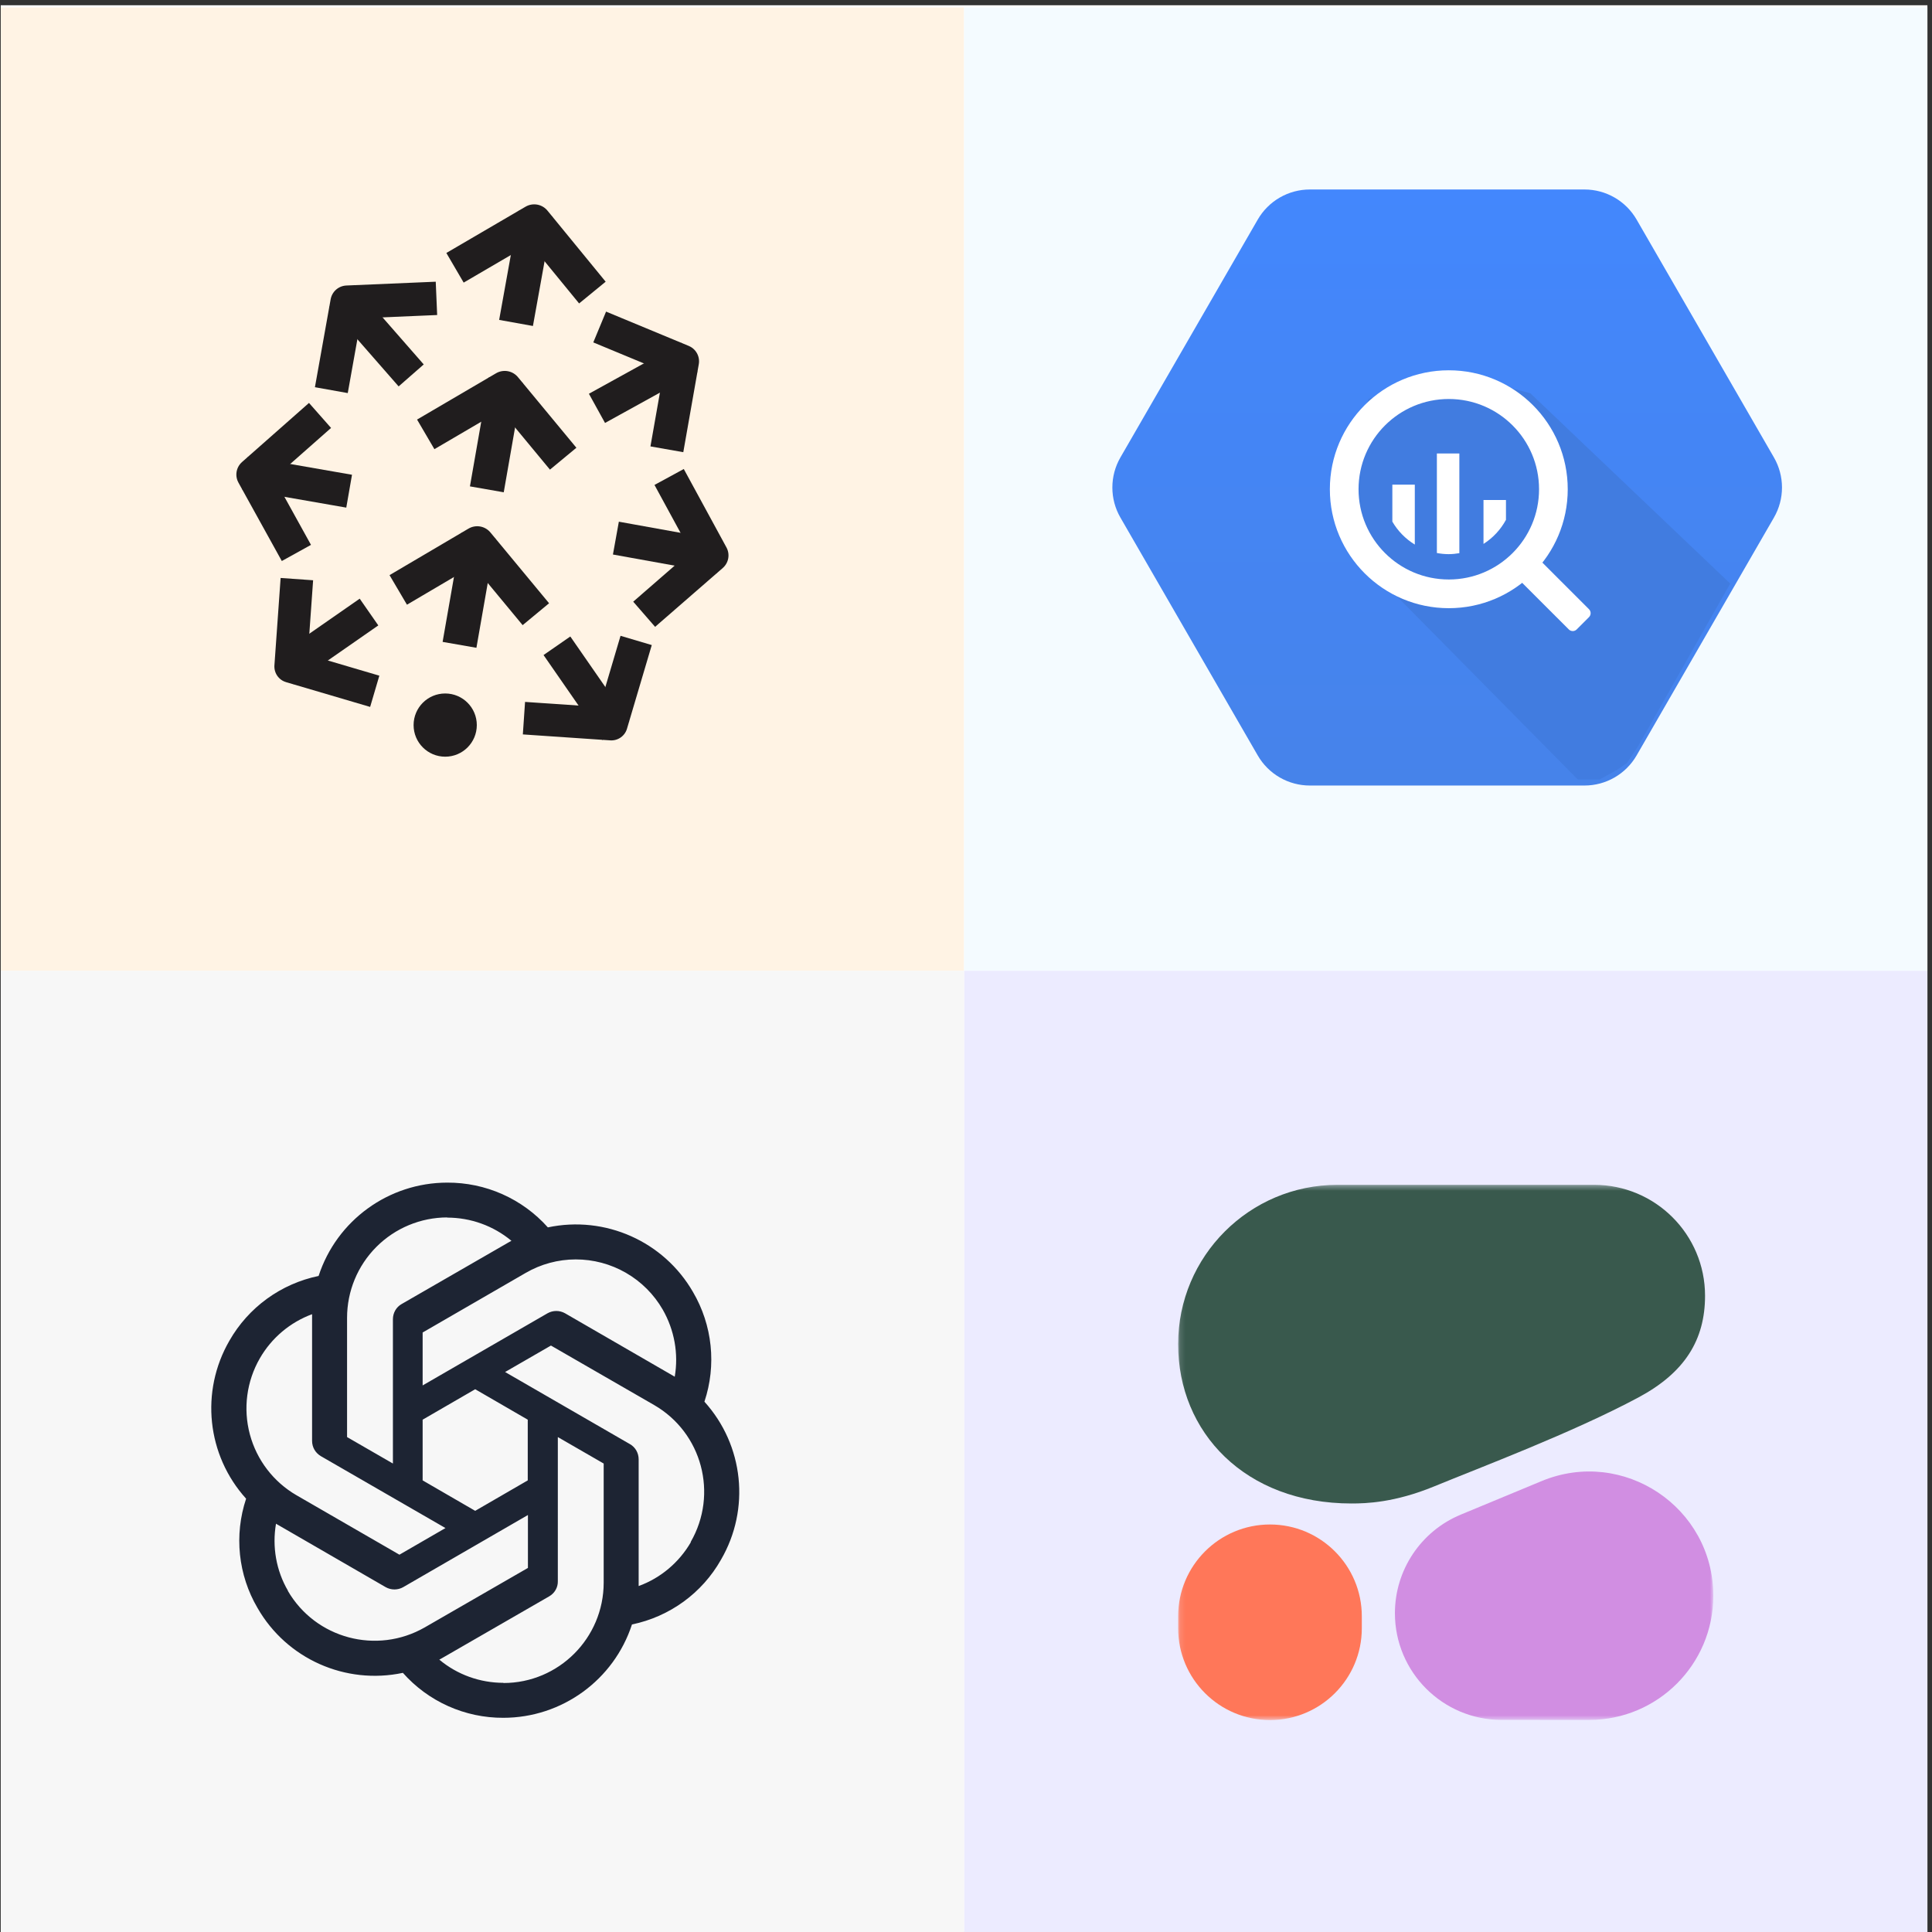 <svg width="361" height="361" viewBox="0 0 361 361" fill="none" xmlns="http://www.w3.org/2000/svg">
<rect x="0" y="0" width="361" height="361" fill="#333333" stroke="none"/>
<g clip-path="url(#clip0_4739_39910)">
<rect width="360" height="360" transform="translate(0.141 0.986)" fill="white"/>
<rect width="180" height="180" transform="translate(0.141 1.39)" fill="#FFF3E4"/>
<path d="M96.992 57.187L99.528 43.093" stroke="#201D1E" stroke-width="6.413" stroke-linecap="square"/>
<path d="M108.659 52.187L99.818 41.39L87.789 48.419" stroke="#201D1E" stroke-width="6.413" stroke-linecap="square" stroke-linejoin="round"/>
<path d="M86.414 117.332L88.878 103.238" stroke="#201D1E" stroke-width="6.413" stroke-linecap="square"/>
<path d="M98.082 112.296L89.168 101.535L77.176 108.6" stroke="#201D1E" stroke-width="6.413" stroke-linecap="square" stroke-linejoin="round"/>
<path d="M91.519 88.274L93.983 74.18" stroke="#201D1E" stroke-width="6.413" stroke-linecap="square"/>
<path d="M103.186 83.238L94.309 72.513L82.316 79.542" stroke="#201D1E" stroke-width="6.413" stroke-linecap="square" stroke-linejoin="round"/>
<path d="M83.187 141.39C86.449 141.39 89.093 138.746 89.093 135.484C89.093 132.222 86.449 129.578 83.187 129.578C79.925 129.578 77.281 132.222 77.281 135.484C77.281 138.746 79.925 141.39 83.187 141.39Z" fill="#201D1E"/>
<path d="M66.451 116.1L55.617 123.636" stroke="#201D1E" stroke-width="6.087" stroke-linecap="square"/>
<path d="M67.102 128.31L54.312 124.542L55.255 111.245" stroke="#201D1E" stroke-width="6.087" stroke-linecap="square" stroke-linejoin="round"/>
<path d="M105.797 123.165L113.333 134.035" stroke="#201D1E" stroke-width="6.087" stroke-linecap="square"/>
<path d="M100.938 134.397L114.235 135.303L118.003 122.586" stroke="#201D1E" stroke-width="6.087" stroke-linecap="square" stroke-linejoin="round"/>
<path d="M118.148 101.1L131.409 103.492" stroke="#201D1E" stroke-width="6.232" stroke-linecap="square"/>
<path d="M122.715 112.731L133.005 103.781L126.519 91.861" stroke="#201D1E" stroke-width="6.232" stroke-linecap="square" stroke-linejoin="round"/>
<path d="M114.273 74.796L126.085 68.274" stroke="#201D1E" stroke-width="6.232" stroke-linecap="square"/>
<path d="M114.93 62.296L127.502 67.513L125.147 80.883" stroke="#201D1E" stroke-width="6.232" stroke-linecap="square" stroke-linejoin="round"/>
<path d="M62.168 91.245L48.871 88.926" stroke="#201D1E" stroke-width="6.232" stroke-linecap="square"/>
<path d="M53.875 100.593L47.281 88.672L57.462 79.687" stroke="#201D1E" stroke-width="6.232" stroke-linecap="square" stroke-linejoin="round"/>
<path d="M74.779 67.803L65.902 57.658" stroke="#201D1E" stroke-width="6.232" stroke-linecap="square"/>
<path d="M78.439 55.883L64.852 56.462L62.461 69.832" stroke="#201D1E" stroke-width="6.232" stroke-linecap="square" stroke-linejoin="round"/>
<rect width="180" height="180" transform="translate(180.141 181.39)" fill="#ECEBFF"/>
<mask id="mask0_4739_39910" style="mask-type:luminance" maskUnits="userSpaceOnUse" x="220" y="221" width="101" height="101">
<path d="M320.137 221.39H220.137V321.39H320.137V221.39Z" fill="white"/>
</mask>
<g mask="url(#mask0_4739_39910)">
<path fill-rule="evenodd" clip-rule="evenodd" d="M252.535 280.931C255.227 280.931 260.581 280.783 267.982 277.736C276.606 274.185 293.764 267.739 306.141 261.119C314.798 256.488 318.593 250.364 318.593 242.116C318.593 230.669 309.313 221.39 297.867 221.39H249.907C233.465 221.39 220.137 234.719 220.137 251.16C220.137 267.602 232.616 280.931 252.535 280.931Z" fill="#39594D"/>
<path fill-rule="evenodd" clip-rule="evenodd" d="M260.645 301.431C260.645 293.372 265.496 286.105 272.94 283.016L288.044 276.748C303.321 270.407 320.136 281.634 320.136 298.175C320.136 310.99 309.746 321.378 296.93 321.374L280.578 321.37C269.568 321.367 260.645 312.441 260.645 301.431Z" fill="#D18EE2"/>
<path d="M237.298 284.855C227.82 284.855 220.137 292.538 220.137 302.016V304.239C220.137 313.717 227.82 321.401 237.298 321.401C246.776 321.401 254.46 313.717 254.46 304.239V302.016C254.46 292.538 246.776 284.855 237.298 284.855Z" fill="#FF7759"/>
</g>
<rect width="180" height="180" transform="translate(0.141 181.39)" fill="#F7F7F7"/>
<path d="M83.576 220.977C72.637 220.977 62.919 228.02 59.532 238.416C56.056 239.133 52.772 240.582 49.899 242.666C47.026 244.751 44.63 247.423 42.871 250.506C37.385 259.987 38.638 271.907 45.987 280.035C43.718 286.842 44.497 294.291 48.12 300.455C53.573 309.97 64.544 314.847 75.28 312.578C77.63 315.231 80.519 317.352 83.754 318.8C86.99 320.248 90.496 320.99 94.04 320.976C104.979 320.976 114.697 313.932 118.085 303.536C125.128 302.08 131.19 297.677 134.712 291.447C140.232 281.965 138.979 270.045 131.631 261.918V261.884C132.752 258.52 133.141 254.954 132.773 251.427C132.405 247.9 131.288 244.491 129.497 241.431C124.044 231.949 113.071 227.071 102.37 229.34C100.009 226.694 97.112 224.58 93.872 223.138C90.632 221.696 87.122 220.96 83.576 220.977ZM83.576 227.479L83.542 227.513C87.945 227.513 92.178 229.036 95.564 231.848C95.429 231.915 95.158 232.084 94.955 232.186L75.043 243.666C74.027 244.242 73.417 245.325 73.417 246.511V273.466L64.85 268.522V246.24C64.848 241.269 66.819 236.502 70.33 232.984C73.841 229.466 78.606 227.487 83.576 227.479ZM107.562 235.326C110.862 235.32 114.105 236.185 116.963 237.834C119.822 239.482 122.194 241.856 123.841 244.716C126.008 248.509 126.82 252.945 126.075 257.246C125.939 257.144 125.669 257.009 125.499 256.907L105.587 245.393C105.086 245.109 104.521 244.96 103.945 244.96C103.37 244.96 102.804 245.109 102.303 245.393L78.971 258.87V248.982L98.239 237.84C101.072 236.198 104.288 235.332 107.562 235.326ZM58.314 245.562V269.233C58.314 270.418 58.923 271.468 59.94 272.078L83.238 285.522L74.635 290.499L55.401 279.391C51.102 276.9 47.968 272.805 46.685 268.005C45.403 263.205 46.077 258.093 48.561 253.79C50.752 249.992 54.202 247.082 58.314 245.562ZM102.946 251.42L122.215 262.528C131.189 267.709 134.236 279.155 129.054 288.129L129.088 288.163C126.887 291.956 123.433 294.868 119.335 296.358V272.686C119.335 271.501 118.725 270.417 117.709 269.842L94.378 256.364L102.946 251.42ZM88.791 259.582L98.612 265.271V276.615L88.791 282.304L78.971 276.615V265.271L88.791 259.582ZM104.233 268.522L112.8 273.466V295.715C112.8 306.078 104.402 314.476 94.074 314.476V314.442C89.705 314.442 85.438 312.919 82.086 310.108C82.221 310.041 82.526 309.871 82.695 309.769L102.607 298.289C103.623 297.713 104.266 296.63 104.232 295.444L104.233 268.522ZM98.645 283.084V292.971L79.376 304.079C70.402 309.226 58.956 306.179 53.775 297.238H53.808C51.608 293.479 50.828 289.009 51.573 284.708C51.708 284.81 51.98 284.945 52.149 285.047L72.06 296.561C72.561 296.844 73.127 296.993 73.702 296.993C74.278 296.993 74.844 296.844 75.344 296.561L98.645 283.084Z" fill="#1D2433"/>
<rect width="180" height="180" transform="translate(180.141 1.39)" fill="#F4FBFF"/>
<path d="M235.013 141.158L209.354 96.713C208.367 95.004 207.848 93.066 207.848 91.093C207.848 89.12 208.367 87.181 209.354 85.472L235.013 41.028C236 39.319 237.419 37.9 239.128 36.913C240.837 35.926 242.776 35.407 244.749 35.407H296.069C298.042 35.407 299.98 35.927 301.689 36.913C303.398 37.9 304.817 39.319 305.804 41.028L331.463 85.472C332.45 87.181 332.97 89.12 332.97 91.093C332.97 93.066 332.45 95.005 331.463 96.714L305.804 141.158C304.817 142.867 303.398 144.286 301.689 145.272C299.98 146.259 298.042 146.778 296.069 146.778H244.749C242.776 146.778 240.837 146.259 239.128 145.272C237.419 144.286 236 142.866 235.013 141.157V141.158Z" fill="url(#paint0_linear_4739_39910)"/>
<path d="M323.297 109.041L285.958 73.493L270.029 69.231L255.721 74.548L250.195 88.945L254.638 104.973L294.821 145.653H298.889L302.186 143.828L303.974 142.602L306.008 139.551L323.297 109.041Z" fill="#417CE0"/>
<path d="M270.712 69.191C258.439 69.191 248.488 79.142 248.488 91.416C248.488 103.69 258.439 113.641 270.712 113.641C282.986 113.641 292.936 103.69 292.936 91.416C292.936 79.142 282.985 69.191 270.712 69.191ZM270.712 108.279C261.399 108.279 253.849 100.729 253.849 91.415C253.849 82.102 261.399 74.553 270.712 74.553C280.026 74.553 287.576 82.103 287.576 91.416C287.576 100.73 280.026 108.28 270.712 108.28" fill="white"/>
<path d="M260.164 90.558V97.466C261.186 99.221 262.628 100.694 264.361 101.754V90.558H260.164ZM268.486 84.734V103.333C269.199 103.464 269.929 103.544 270.68 103.544C271.364 103.544 272.031 103.472 272.685 103.362V84.734H268.486ZM277.196 93.428V101.632C278.956 100.513 280.401 98.963 281.395 97.129V93.43L277.196 93.428ZM286.706 105.105L284.403 107.41C284.208 107.605 284.099 107.87 284.099 108.146C284.099 108.422 284.208 108.687 284.403 108.882L293.137 117.613C293.332 117.808 293.597 117.917 293.873 117.917C294.149 117.917 294.414 117.808 294.609 117.613L296.912 115.311C297.106 115.116 297.214 114.851 297.214 114.576C297.214 114.3 297.106 114.036 296.912 113.84L288.177 105.105C287.982 104.911 287.717 104.802 287.442 104.802C287.166 104.802 286.901 104.911 286.706 105.105Z" fill="white"/>
</g>
<defs>
<linearGradient id="paint0_linear_4739_39910" x1="270.409" y1="35.408" x2="270.409" y2="146.605" gradientUnits="userSpaceOnUse">
<stop stop-color="#4387FD"/>
<stop offset="1" stop-color="#4683EA"/>
</linearGradient>
<clipPath id="clip0_4739_39910">
<rect width="360" height="360" fill="white" transform="translate(0.141 0.986)"/>
</clipPath>
</defs>
</svg>
